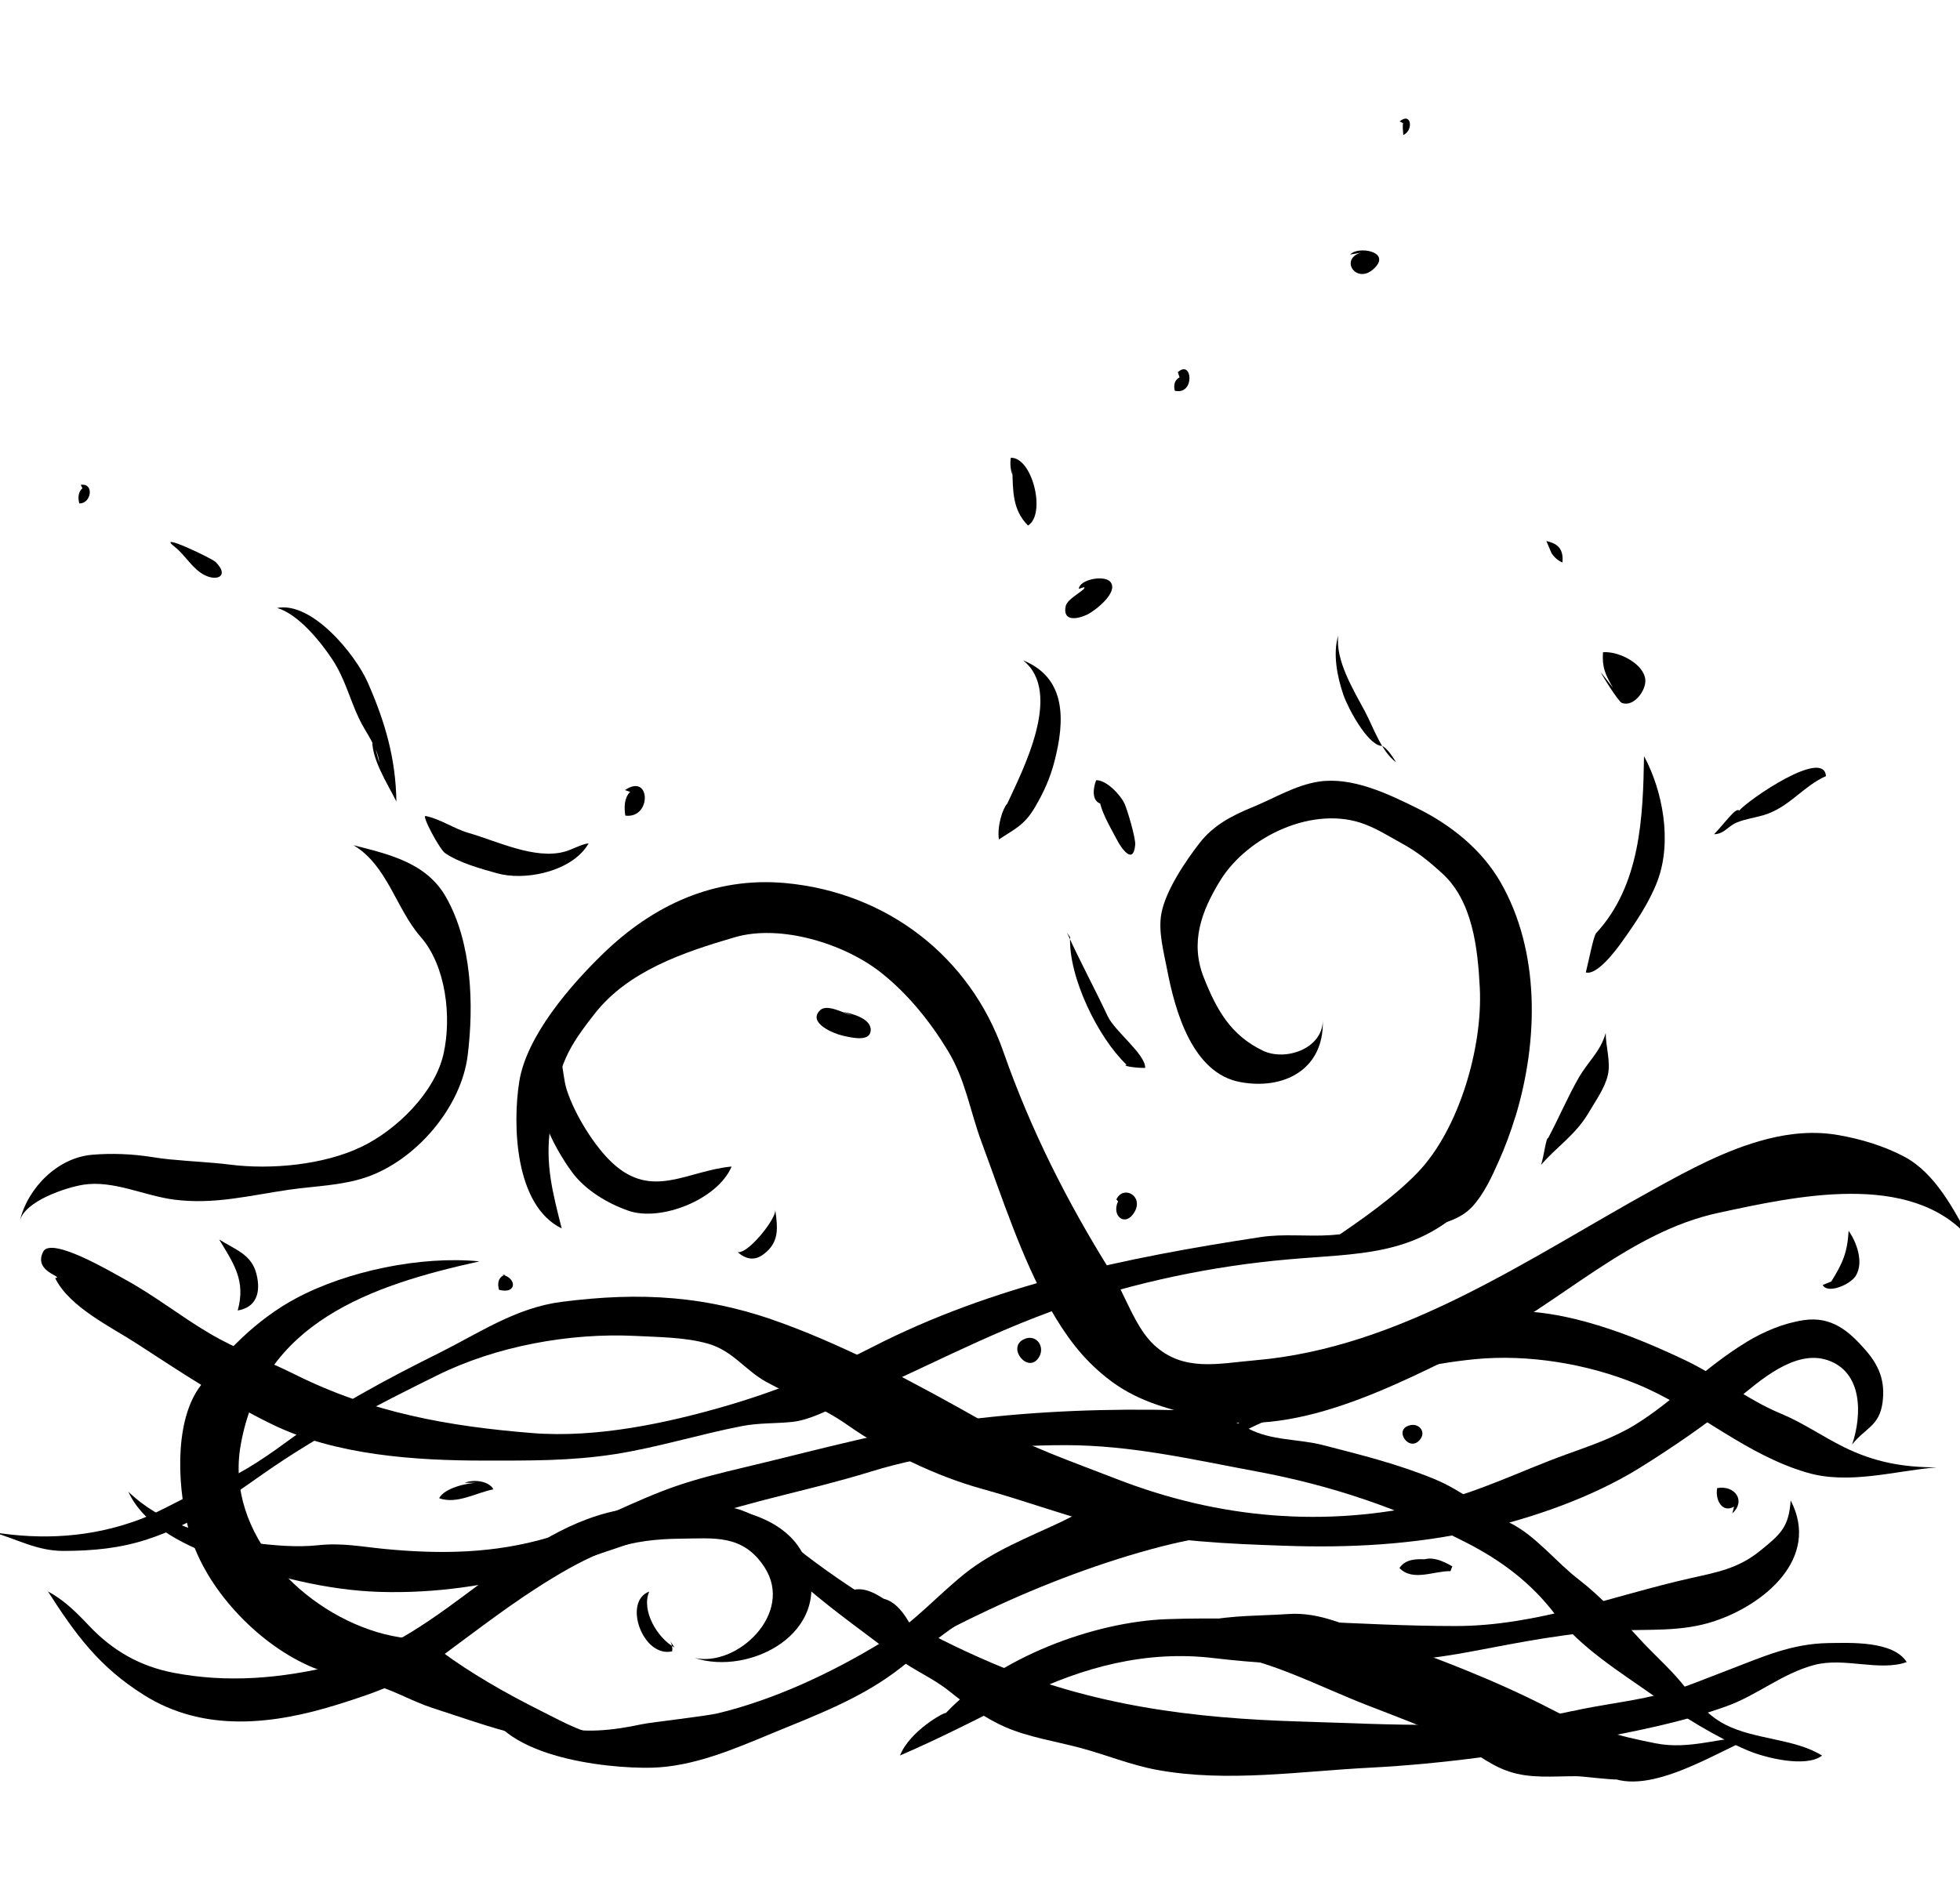 <!-- Generated by IcoMoon.io -->
<svg version="1.1" xmlns="http://www.w3.org/2000/svg" width="33" height="32" viewBox="0 0 33 32">
<title>spatial_anomaly</title>
<path d="M29.753 19.182c-0.677 0.171-1.33 0.526-1.906 0.845-2.116 1.166-4.243 2.67-6.716 2.881-0.618 0.053-1.207 0.203-1.705-0.263-0.316-0.296-0.482-0.842-0.715-1.214-0.74-1.182-1.357-2.403-1.818-3.721-0.561-1.6-1.959-2.682-3.671-2.839-1.194-0.108-2.224 0.369-3.072 1.193-0.548 0.532-1.287 1.383-1.408 2.155-0.113 0.72-0.077 2.082 0.715 2.468-0.147-0.586-0.285-1.084-0.19-1.715 0.035-0.236 0.069-0.532 0.13-0.775 0.115-0.46 0.313-0.74 0.611-1.12 0.564-0.724 1.491-1.038 2.359-1.292 0.769-0.227 1.845 0.103 2.466 0.594 0.449 0.354 0.826 0.822 1.122 1.309 0.302 0.496 0.374 1.012 0.568 1.537 0.343 0.924 0.673 1.955 1.159 2.812 0.26 0.456 0.537 0.836 0.95 1.164 0.482 0.385 0.966 0.502 1.554 0.66 1.562 0.421 3.327-0.546 4.684-1.21 1.385-0.68 2.534-1.899 4.070-2.228 1.263-0.27 3.228-0.722 4.219 0.428-0.267-0.488-0.576-1.092-1.091-1.369-0.343-0.183-0.737-0.301-1.117-0.367-0.4-0.070-0.801-0.034-1.196 0.066z"></path>
<path d="M25.513 18.812c0.393-1.289 0.418-2.793-0.249-3.955-0.319-0.555-0.842-0.971-1.411-1.25-0.491-0.243-1.088-0.527-1.645-0.445-0.4 0.060-0.751 0.281-1.122 0.432-0.343 0.141-0.657 0.303-0.889 0.603-0.241 0.31-0.568 0.797-0.642 1.18-0.059 0.305 0.039 0.654 0.096 0.954 0.134 0.698 0.425 1.741 1.228 1.891 0.738 0.138 1.411-0.211 1.393-1.028-0.015 0.474-0.634 0.678-1.006 0.501-0.544-0.26-0.782-0.687-0.999-1.235-0.232-0.588-0.041-1.11 0.273-1.624 0.463-0.758 1.584-1.284 2.442-0.954 0.229 0.088 0.403 0.203 0.611 0.316 0.278 0.152 0.46 0.302 0.688 0.509 0.513 0.467 0.6 1.26 0.634 1.931 0.050 0.997-0.347 2.377-1.042 3.103-0.417 0.435-0.98 0.818-1.461 1.148 0.422 0.371 1.152-0.035 1.569-0.186 0.287-0.102 0.593-0.151 0.807-0.382 0.196-0.211 0.333-0.51 0.45-0.775 0.105-0.235 0.196-0.481 0.274-0.736z"></path>
<path d="M0.928 21.523c0.242 0.491 0.938 0.82 1.378 1.106 0.745 0.485 1.475 0.968 2.277 1.358 1.067 0.52 2.405 0.61 3.57 0.61 0.758 0 1.446 0.008 2.197-0.108 0.723-0.113 1.424-0.334 2.141-0.473 0.288-0.056 0.561-0.041 0.843-0.070 0.287-0.029 0.569-0.185 0.834-0.296 1.253-0.534 2.453-1.196 3.745-1.64 1.218-0.42 2.491-0.688 3.775-0.801 1.171-0.105 2.145-0.046 3.031-0.938-0.787 0.178-1.491 0.473-2.31 0.529-0.396 0.027-0.796-0.027-1.19 0.034-2.263 0.345-4.496 0.803-6.551 1.861-0.787 0.406-1.576 0.727-2.425 0.976-1.024 0.299-2.201 0.548-3.277 0.463-1.414-0.113-2.712-0.345-3.997-0.986-0.477-0.238-0.982-0.422-1.44-0.692-0.491-0.289-0.936-0.646-1.438-0.917-0.21-0.115-1.231-0.722-1.364-0.46-0.176 0.347 0.369 0.42 0.201 0.446z"></path>
<path d="M29.398 22.606c-0.659 0.396-1.238 1-1.867 1.387-0.362 0.222-0.75 0.351-1.147 0.495-0.754 0.271-1.48 0.639-2.263 0.822-1.807 0.422-3.591 0.267-5.31-0.399-0.785-0.305-1.523-0.557-2.261-0.976-1.075-0.608-2.197-1.215-3.354-1.643-1.281-0.475-2.401-0.54-3.742-0.368-0.768 0.099-1.378 0.52-2.059 0.86-0.901 0.448-1.792 0.924-2.604 1.522-0.397 0.292-0.828 0.572-1.291 0.748-0.407 0.154-0.758 0.39-1.164 0.54-0.799 0.296-1.621 0.344-2.463 0.207 0.415 0.117 0.751 0.319 1.199 0.317 0.487-0.001 0.943-0.043 1.406-0.194 0.757-0.248 1.294-0.642 1.954-1.105 0.93-0.653 1.92-1.159 2.931-1.659 0.993-0.491 2.224-0.716 3.327-0.663 0.4 0.021 0.842 0.021 1.228 0.13 0.425 0.122 0.617 0.442 0.986 0.646 0.449 0.246 0.933 0.421 1.354 0.717 0.648 0.457 1.506 0.871 2.273 1.082 0.758 0.208 1.499 0.491 2.264 0.671 0.912 0.215 1.894 0.256 2.833 0.288 1.105 0.039 2.176-0.020 3.256-0.259 0.903-0.2 1.91-0.552 2.703-1.040 0.569-0.353 1.148-0.75 1.667-1.172 0.376-0.309 0.964-0.834 1.508-0.657 0.613 0.199 0.585 0.947 0.421 1.424 0.22-0.28 0.46-0.309 0.513-0.709 0.048-0.364-0.059-0.621-0.288-0.884-0.28-0.322-0.576-0.572-1.039-0.502-0.35 0.053-0.668 0.19-0.971 0.372z"></path>
<path d="M2.881 19.526c0.33 0.034 0.66 0.045 0.993 0.087 0.689 0.087 1.569 0.006 2.203-0.296 0.592-0.28 1.245-0.916 1.391-1.571 0.138-0.617 0.043-1.48-0.386-1.969-0.413-0.471-0.559-1.203-1.13-1.543 0.593 0.152 1.225 0.292 1.555 0.87 0.439 0.768 0.473 1.819 0.367 2.671-0.11 0.88-0.877 1.771-1.715 2.053-0.411 0.138-0.854 0.145-1.281 0.206-0.67 0.096-1.263 0.255-1.941 0.169-0.506-0.064-1.024-0.331-1.533-0.252-0.287 0.045-0.992 0.274-1.071 0.613 0.13-0.554 0.632-1.066 1.215-1.117 0.33-0.029 0.684-0.014 1.010 0.038 0.108 0.018 0.215 0.031 0.323 0.042z"></path>
<path d="M10.801 29.038c-0.475 0.102-0.994 0.164-1.47 0.028-0.413-0.119-0.804-0.362-1.187-0.501 0.155 1.017 2.049 1.221 2.826 1.204 0.701-0.017 1.385-0.312 2.021-0.576 0.764-0.316 1.522-0.594 2.18-1.112 0.494-0.389 0.952-0.786 1.523-1.053 0.59-0.274 1.189-0.608 1.757-0.936 0.365-0.21 0.755-0.368 1.166-0.463 0.252-0.057 0.541-0.004 0.78-0.085-0.529 0.025-0.973-0.353-1.52-0.316-0.35 0.024-0.705 0.257-1.014 0.403-0.557 0.262-1.145 0.488-1.626 0.875-0.462 0.372-0.86 0.825-1.369 1.137-0.841 0.516-1.811 0.973-2.766 1.206-0.222 0.055-1.131 0.152-1.301 0.189z"></path>
<path d="M15.924 28.849c0.87-0.927 2.48-1.538 3.728-1.582 1.626-0.056 3.236 0.116 4.856 0.116 1.376 0 2.632-0.508 3.948-0.804 0.448-0.101 0.8-0.161 1.166-0.453 0.364-0.292 0.496-0.41 0.527-0.859 0.506 0.976-0.449 1.761-1.296 2.038-0.543 0.178-1.085 0.129-1.646 0.154-0.81 0.036-1.607 0.196-2.401 0.347-1.432 0.274-2.924 0.289-4.37 0.117-1.133-0.136-2.205 0.151-3.21 0.643-0.689 0.338-1.378 0.699-2.073 0.997 0.164-0.413 0.748-0.733 0.771-0.715z"></path>
<path d="M11.695 27.92c0.919 0.306 2.338-0.413 1.877-1.631-0.399-1.053-2.105-1.014-2.998-0.884-1.891 0.277-3.075 2.196-4.951 2.646-0.898 0.214-1.787 0.295-2.702 0.119-0.562-0.109-1.021-0.368-1.424-0.794-0.225-0.238-0.421-0.431-0.695-0.579-0.013-0.014-0.011-0.015 0.001-0.003 0.473 0.738 0.867 1.277 1.619 1.75 1.006 0.634 2.168 0.503 3.263 0.161 0.649-0.203 1.179-0.39 1.74-0.806 0.636-0.468 1.214-0.922 1.884-1.327 0.771-0.467 1.28-0.652 2.151-0.66 0.555-0.004 1.047-0.081 1.412 0.481 0.505 0.776-0.464 1.689-1.178 1.527z"></path>
<path d="M16.958 13.536c0.249-0.544 0.951-1.873 0.268-2.415 0.731 0.296 0.705 1.014 0.529 1.696-0.071 0.28-0.182 0.527-0.33 0.778-0.182 0.306-0.333 0.36-0.606 0.541-0.036-0.217 0.066-0.529 0.138-0.6z"></path>
<path d="M17.044 7.906c0.013 0.35-0.004 0.675 0.264 0.944 0.309-0.187 0.076-1.151-0.289-1.141-0.015 0.095-0.007 0.194 0.025 0.284z"></path>
<path d="M18.509 13.422c0.006 0.218 0.185 0.505 0.287 0.703 0.087 0.171 0.287 0.449 0.317 0.101 0.010-0.11-0.13-0.582-0.179-0.691-0.067-0.148-0.306-0.401-0.478-0.396-0.053 0.133-0.080 0.357 0.083 0.397z"></path>
<path d="M26.869 15.72c0.754-0.813 0.794-1.966 0.811-2.986 0.315 0.583 0.475 1.433 0.229 2.095-0.137 0.367-0.375 0.716-0.603 1.035-0.106 0.148-0.418 0.565-0.606 0.512 0.055-0.217 0.117-0.555 0.168-0.656z"></path>
<path d="M9.155 14.699c-0.273 0.067-0.562 0.070-0.783 0.008-0.277-0.077-0.638-0.176-0.878-0.34-0.088-0.059-0.403-0.64-0.327-0.625 0.246 0.049 0.474 0.213 0.72 0.284 0.485 0.14 1.116 0.453 1.617 0.317 0.131-0.035 0.282-0.127 0.407-0.141-0.143 0.253-0.438 0.418-0.755 0.496z"></path>
<path d="M2.944 9.211c0.179 0.14 0.295 0.372 0.503 0.475 0.218 0.109 0.418 0.007 0.179-0.225-0.066-0.063-1.024-0.517-0.682-0.25z"></path>
<path d="M29.282 13.651c0.15-0.179 1.428-1.060 1.461-0.581-0.393 0.175-0.613 0.524-1.045 0.656-0.15 0.045-0.315 0.066-0.46 0.127-0.15 0.064-0.208 0.192-0.379 0.196 0.175-0.18 0.371-0.463 0.422-0.399z"></path>
<path d="M26.065 19.167c0.178-0.334 0.333-0.701 0.517-1.020 0.155-0.27 0.368-0.442 0.453-0.752-0.001 0.224 0.087 0.482 0.036 0.708-0.050 0.222-0.217 0.453-0.331 0.648-0.215 0.362-0.537 0.567-0.793 0.866 0.050-0.159 0.085-0.466 0.117-0.449z"></path>
<path d="M18.969 17.932c-0.482-0.457-0.98-1.477-0.952-2.15-0.024-0.032-0.031-0.042-0.055-0.081 0.211 0.47 0.468 0.943 0.688 1.412 0.116 0.252 0.639 0.642 0.631 0.871-0.183 0.003-0.404-0.039-0.312-0.053z"></path>
<path d="M18.251 9.888c0.060 0.035-0.282 0.183-0.309 0.323-0.053 0.261 0.2 0.218 0.367 0.137 0.126-0.062 0.53-0.372 0.387-0.548-0.101-0.123-0.524-0.041-0.532 0.117z"></path>
<path d="M26.955 11.324c0.024 0.062 0.296 0.492 0.351 0.513 0.203 0.078 0.41-0.213 0.396-0.387-0.021-0.275-0.457-0.489-0.713-0.466-0.018 0.259 0.042 0.379 0.168 0.599z"></path>
<path d="M9.184 18.911c0.092 0.287 0.301 0.631 0.447 0.828 0.225 0.305 0.596 0.526 0.947 0.649 0.543 0.192 1.505-0.186 1.74-0.743-0.75 0.071-1.329 0.557-1.996-0.050-0.316-0.288-0.647-0.832-0.779-1.239-0.060-0.189-0.056-0.387-0.117-0.568-0.117 0.249-0.309 0.624-0.289 0.905 0.006 0.066 0.022 0.14 0.048 0.218z"></path>
<path d="M14.344 17.098c-0.124-0.025-0.414-0.199-0.533-0.088-0.227 0.213 0.228 0.399 0.382 0.432 0.151 0.034 0.45 0.106 0.467-0.085 0.017-0.207-0.33-0.291-0.46-0.316z"></path>
<path d="M6.386 12.847c-0.022-0.261-0.236-0.517-0.345-0.754-0.161-0.343-0.232-0.661-0.442-0.982-0.2-0.306-0.579-0.771-0.934-0.873 0.59-0.113 1.32 0.785 1.527 1.256 0.294 0.668 0.471 1.282 0.482 2.004-0.148-0.299-0.442-0.744-0.403-1.082z"></path>
<path d="M16.299 23.906c1.178-0.145 2.365-0.187 3.549-0.158 0.498 0.014 0.745 0.087 1.165 0.308 0.396 0.21 0.846 0.172 1.27 0.282 0.64 0.165 1.252 0.317 1.863 0.568 0.484 0.199 0.818 0.509 1.274 0.738 0.45 0.227 0.769 0.656 1.169 0.962 0.348 0.268 0.703 0.649 1 0.976 0.228 0.253 0.499 0.489 0.717 0.75 0.229 0.273 0.406 0.537 0.738 0.709 0.498 0.259 1.18 0.236 1.633 0.524-0.27 0.211-0.968 0.034-1.247-0.085-0.554-0.234-1.096-0.573-1.584-0.92-0.571-0.404-1.235-0.81-1.664-1.375-0.401-0.527-0.899-0.903-1.502-1.211-1.129-0.576-2.271-0.961-3.512-1.192-1.092-0.203-2.116-0.445-3.233-0.445-1.096 0-2.246 0.127-3.295 0.452-0.973 0.302-1.977 0.478-2.94 0.818-1.779 0.628-3.39 1.261-5.314 1.201-0.892-0.028-1.775-0.264-2.614-0.547-0.582-0.196-1.338-0.538-1.611-1.14 0.55 0.53 1.329 0.761 2.068 0.856 0.365 0.048 0.764 0.085 1.13 0.045 0.399-0.043 0.724 0.025 1.127 0.064 0.927 0.089 1.838 0.077 2.744-0.192 0.755-0.222 1.45-0.634 2.201-0.884 0.355-0.119 0.715-0.207 1.080-0.294 1.252-0.296 2.505-0.653 3.787-0.813z"></path>
<path d="M30.223 24.734c0.064 0.022 0.13 0.045 0.197 0.064 0.706 0.21 1.484-0.029 2.186-0.087-0.565 0-1.053-0.088-1.568-0.345-0.362-0.18-0.68-0.404-1.049-0.558-0.579-0.239-1.049-0.632-1.615-0.901-0.889-0.422-2.022-0.873-3.032-0.824-1.421 0.070-2.744 0.569-3.817 1.378-0.385 0.289-0.801 0.581-1.143 0.915 1.382-0.701 2.847-1.331 4.454-1.487 0.895-0.087 1.899 0.078 2.734 0.424 0.948 0.392 1.68 1.074 2.652 1.421z"></path>
<path d="M26.474 28.814c-1.484 0.338-3.049 0.222-4.554 0.178-1.835-0.053-3.54-0.267-5.243-0.997-1.098-0.47-2.158-1.078-3.11-1.805-0.417-0.319-0.817-0.773-1.368-0.818 0.45 0.478 0.903 0.954 1.396 1.375 0.48 0.41 1.004 0.779 1.502 1.162 0.291 0.225 0.606 0.345 0.891 0.575 0.268 0.217 0.618 0.462 0.936 0.6 0.394 0.171 0.838 0.238 1.249 0.347 0.441 0.116 0.864 0.294 1.315 0.376 1.179 0.214 2.4 0.021 3.587-0.039 1.215-0.063 2.494-0.242 3.692-0.468 0.786-0.148 1.545-0.294 2.296-0.564 0.529-0.189 0.936-0.552 1.485-0.698 0.508-0.133 1.094 0.115 1.555-0.048-0.231-0.362-0.954-0.324-1.32-0.32-0.621 0.010-1.102 0.231-1.671 0.448-0.422 0.159-0.806 0.331-1.246 0.435-0.46 0.108-0.93 0.158-1.392 0.263z"></path>
<path d="M5.186 28.046c-0.867-0.39-1.723-1.295-1.989-2.214-0.203-0.699-0.28-1.838 0.151-2.456 0.417-0.6 0.986-1.164 1.631-1.509 0.863-0.464 2.115-0.722 3.094-0.625-1.826 0.403-3.656 1.025-4.021 3.095-0.266 1.502 1.070 2.838 2.421 3.183 0.365 0.092 0.667 0.074 0.954 0.288 0.259 0.193 0.515 0.357 0.792 0.522 0.301 0.179 0.611 0.343 0.92 0.498 0.372 0.186 0.733 0.396 1.157 0.422 0.253 0.017 0.513-0.010 0.766 0.006-0.645 0.415-1.646 0.122-2.319-0.042-0.498-0.122-0.983-0.296-1.47-0.454-0.322-0.105-0.61-0.278-0.94-0.376-0.382-0.115-0.78-0.172-1.147-0.337z"></path>
<path d="M24.341 25.688c-0.755 0.228-1.6-0.014-2.379 0.028-0.79 0.041-1.621 0.126-2.39 0.323-0.989 0.253-2.032 0.648-2.952 1.084-0.367 0.173-0.859 0.414-1.159 0.606 0.32-0.136 0.653-0.383 0.91-0.617 0.392-0.354 0.768-0.643 1.189-0.968 0.296-0.228 0.666-0.585 1.045-0.666 0.329-0.071 0.818-0.027 1.169-0.020 0.204 0.003 0.41 0.028 0.618 0.028h0.301z"></path>
<path d="M27.587 29.912c-0.14 0.13-0.843 0-1.064 0-0.375 0-0.761 0.042-1.12-0.080-0.372-0.124-0.654-0.397-1.010-0.558-0.435-0.199-0.885-0.368-1.33-0.54-0.885-0.341-1.673-0.785-2.631-0.916-0.367-0.050-1.143-0.186-1.439-0.032 0.217-0.031 0.389-0.173 0.579-0.273 0.228-0.122 0.475-0.161 0.731-0.217 0.443-0.096 0.934-0.084 1.386-0.115 0.543-0.038 1 0.206 1.495 0.383 1.003 0.358 1.991 0.729 2.944 1.225 0.575 0.301 1.116 0.445 1.745 0.569 0.592 0.117 1.099-0.112 1.659-0.109-0.603 0.236-1.766 1.017-2.463 0.661z"></path>
<path d="M12.857 21.121c-0.15 0.115-0.294 0.089-0.436-0.032 0.124 0.006 0.309-0.199 0.383-0.284 0.067-0.077 0.263-0.329 0.248-0.435 0.043 0.308 0.073 0.548-0.194 0.751z"></path>
<path d="M11.356 27.744c-0.288-0.159-0.564-0.621-0.425-0.941-0.45 0.165-0.109 1.12 0.385 1.006 0.011-0.060-0.003-0.113-0.029-0.169z"></path>
<path d="M30.833 21.581c0.19-0.306 0.27-0.481 0.292-0.853 0.133 0.189 0.259 0.526 0.122 0.754-0.094 0.157-0.485 0.313-0.558 0.157z"></path>
<path d="M29.167 25.487c0.235-0.217 0.039-0.48-0.255-0.427-0.038 0.192 0.081 0.429 0.284 0.312z"></path>
<path d="M23.918 24.231c0.089-0.124-0.027-0.267-0.18-0.229-0.291 0.070-0.001 0.481 0.18 0.229z"></path>
<path d="M17.491 22.859c0.117-0.186-0.055-0.414-0.267-0.298-0.267 0.145 0.088 0.581 0.267 0.298z"></path>
<path d="M18.825 20.23c-0.12 0.253 0.131 0.446 0.281 0.173 0.147-0.27-0.197-0.449-0.31-0.203z"></path>
<path d="M8.512 21.466c-0.115 0.031-0.145 0.134-0.11 0.255 0.303 0.080 0.303-0.2 0.053-0.255z"></path>
<path d="M4.002 22.069c0.141-0.503-0.070-0.793-0.312-1.196 0.273 0.175 0.541 0.246 0.627 0.578 0.084 0.33-0.013 0.569-0.315 0.618z"></path>
<path d="M22.905 4.257c-0.358 0.115-0.059 0.55 0.236 0.259 0.289-0.284-0.285-0.378-0.408-0.229z"></path>
<path d="M19.86 6.355c-0.076 0.039-0.106 0.117-0.081 0.225 0.345 0.081 0.299-0.538 0.052-0.312z"></path>
<path d="M23.623 2.074c-0.011 0.060 0 0.138 0.004 0.199 0.172-0.070 0.141-0.396-0.062-0.228z"></path>
<path d="M23.249 12.56c-0.234-0.036-0.555-0.636-0.632-0.863-0.102-0.296-0.18-0.691-0.085-0.996-0.052 0.424 0.263 0.929 0.452 1.285 0.145 0.275 0.27 0.663 0.522 0.852-0.085-0.14-0.19-0.28-0.256-0.278z"></path>
<path d="M26.122 9.314c0.048 0.074 0.109 0.127 0.185 0.158 0.018-0.218-0.067-0.316-0.271-0.36z"></path>
<path d="M1.388 8.222c-0.066 0.055-0.081 0.152-0.053 0.255 0.2 0.011 0.26-0.347 0.024-0.312z"></path>
<path d="M10.609 13.335c-0.101 0.103-0.102 0.259-0.081 0.4 0.447 0.059 0.431-0.729-0.006-0.429z"></path>
<path d="M8.053 24.971c-0.185-0.003-0.574 0.089-0.659 0.26 0.303 0.106 0.622-0.094 0.913-0.15-0.070-0.14-0.331-0.173-0.484-0.11z"></path>
<path d="M24.14 26.263c-0.203 0-0.448-0.049-0.578 0.143 0.225 0.234 0.586 0.046 0.86 0.053 0.010-0.029 0.018-0.056 0.031-0.081-0.164-0.094-0.375-0.19-0.543-0.085z"></path>
<path d="M15.063 27.039c-0.246-0.144-0.505-0.38-0.807-0.225 0.098 0.46 0.674 0.475 1 0.678 0.034-0.032 0.066-0.062 0.099-0.084-0.126-0.236-0.309-0.509-0.592-0.495z"></path>
</svg>
